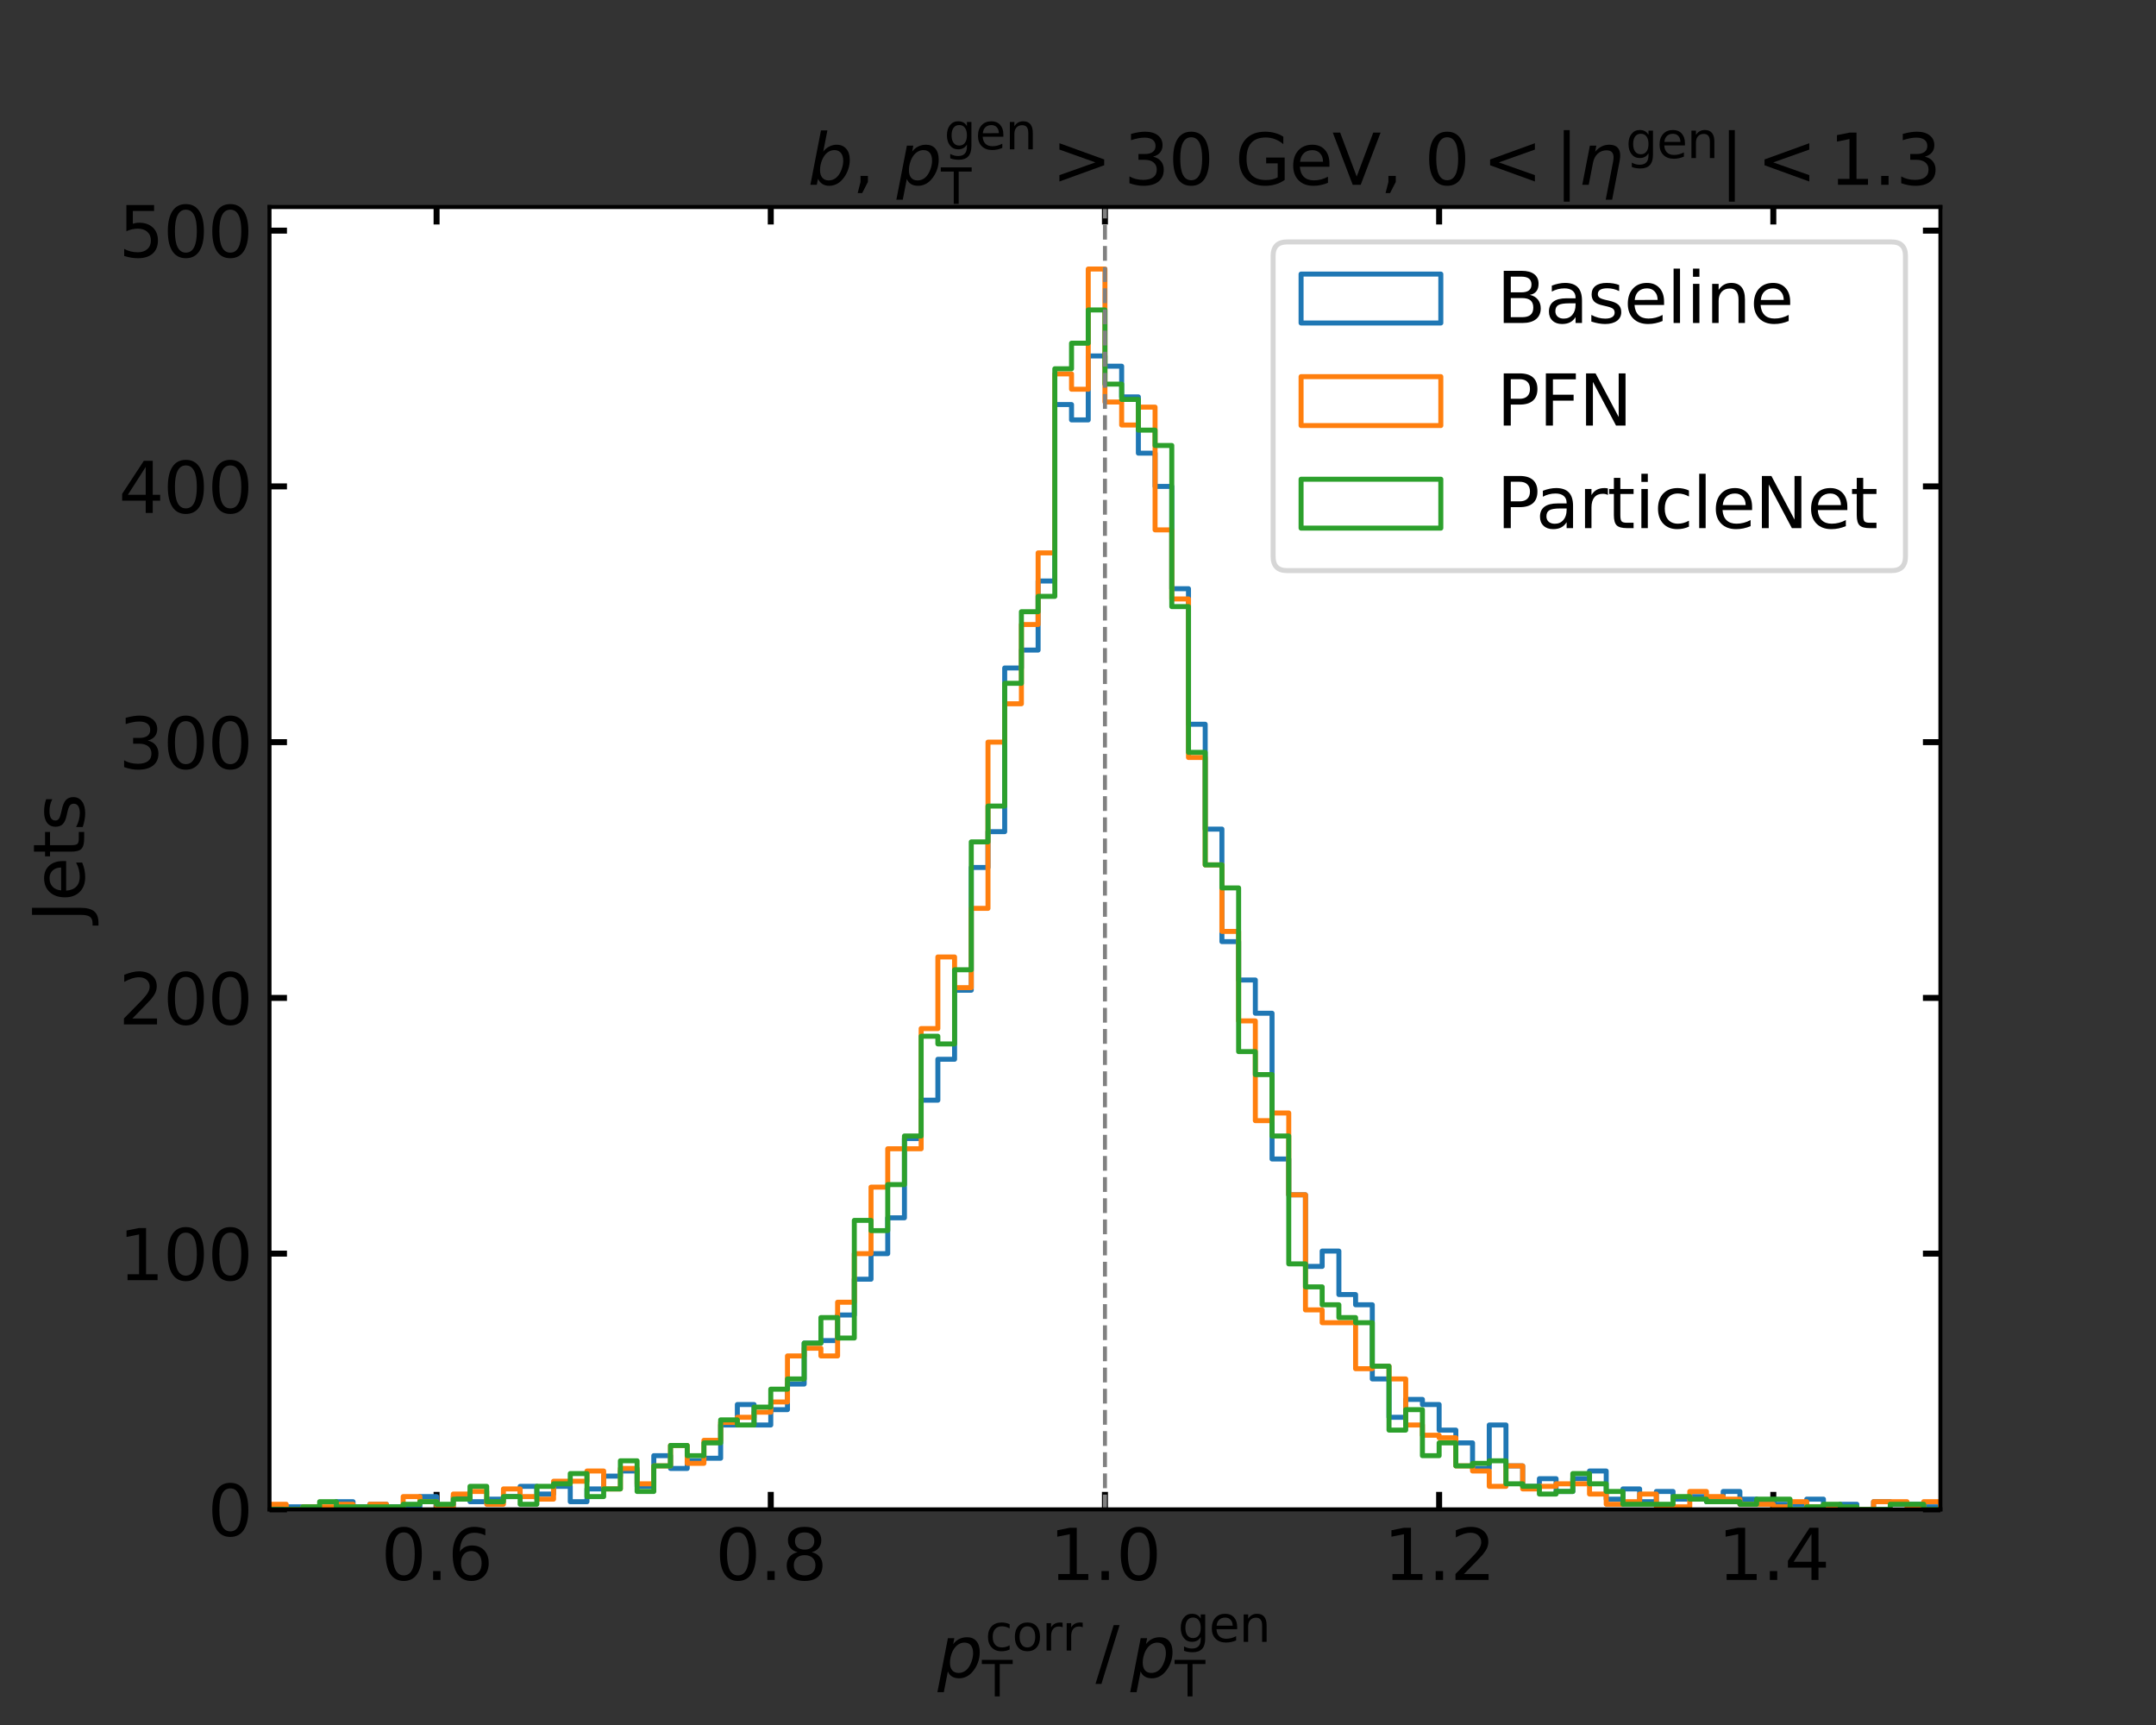 <?xml version="1.0" encoding="utf-8" standalone="no"?>
<!DOCTYPE svg PUBLIC "-//W3C//DTD SVG 1.1//EN"
  "http://www.w3.org/Graphics/SVG/1.1/DTD/svg11.dtd">
<svg xmlns:xlink="http://www.w3.org/1999/xlink" width="432pt" height="345.6pt" viewBox="0 0 432 345.6" xmlns="http://www.w3.org/2000/svg" version="1.1">
 <rect x="0" y="0" width="432" height="345.6" fill="#333333" stroke="none"/>
 <defs>
  <style type="text/css">*{stroke-linejoin: round; stroke-linecap: butt}</style>
 </defs>
 <g id="figure_1">
  <g id="patch_1">
   <path d="M 0 345.6 
L 432 345.6 
L 432 0 
L 0 0 
L 0 345.6 
z
" style="fill: none"/>
  </g>
  <g id="axes_1">
   <g id="patch_2">
    <path d="M 54 302.4 
L 388.8 302.4 
L 388.8 41.472 
L 54 41.472 
z
" style="fill: #ffffff"/>
   </g>
   <g id="matplotlib.axis_1">
    <g id="xtick_1">
     <g id="line2d_1">
      <defs>
       <path id="m01e2458121" d="M 0 0 
L 0 -3.5 
" style="stroke: #000000; stroke-width: 1.2"/>
      </defs>
      <g>
       <use xlink:href="#m01e2458121" x="87.48" y="302.4" style="stroke: #000000; stroke-width: 1.2"/>
      </g>
     </g>
     <g id="line2d_2">
      <defs>
       <path id="mebc32eaedd" d="M 0 0 
L 0 3.5 
" style="stroke: #000000; stroke-width: 1.2"/>
      </defs>
      <g>
       <use xlink:href="#mebc32eaedd" x="87.48" y="41.472" style="stroke: #000000; stroke-width: 1.2"/>
      </g>
     </g>
     <g id="text_1">
      <!-- 0.6 -->
      <g transform="translate(76.348 316.538)scale(0.14 -0.14)">
       <defs>
        <path id="DejaVuSans-30" d="M 2034 4250 
Q 1547 4250 1301 3770 
Q 1056 3291 1056 2328 
Q 1056 1369 1301 889 
Q 1547 409 2034 409 
Q 2525 409 2770 889 
Q 3016 1369 3016 2328 
Q 3016 3291 2770 3770 
Q 2525 4250 2034 4250 
z
M 2034 4750 
Q 2819 4750 3233 4129 
Q 3647 3509 3647 2328 
Q 3647 1150 3233 529 
Q 2819 -91 2034 -91 
Q 1250 -91 836 529 
Q 422 1150 422 2328 
Q 422 3509 836 4129 
Q 1250 4750 2034 4750 
z
" transform="scale(0.016)"/>
        <path id="DejaVuSans-2e" d="M 684 794 
L 1344 794 
L 1344 0 
L 684 0 
L 684 794 
z
" transform="scale(0.016)"/>
        <path id="DejaVuSans-36" d="M 2113 2584 
Q 1688 2584 1439 2293 
Q 1191 2003 1191 1497 
Q 1191 994 1439 701 
Q 1688 409 2113 409 
Q 2538 409 2786 701 
Q 3034 994 3034 1497 
Q 3034 2003 2786 2293 
Q 2538 2584 2113 2584 
z
M 3366 4563 
L 3366 3988 
Q 3128 4100 2886 4159 
Q 2644 4219 2406 4219 
Q 1781 4219 1451 3797 
Q 1122 3375 1075 2522 
Q 1259 2794 1537 2939 
Q 1816 3084 2150 3084 
Q 2853 3084 3261 2657 
Q 3669 2231 3669 1497 
Q 3669 778 3244 343 
Q 2819 -91 2113 -91 
Q 1303 -91 875 529 
Q 447 1150 447 2328 
Q 447 3434 972 4092 
Q 1497 4750 2381 4750 
Q 2619 4750 2861 4703 
Q 3103 4656 3366 4563 
z
" transform="scale(0.016)"/>
       </defs>
       <use xlink:href="#DejaVuSans-30"/>
       <use xlink:href="#DejaVuSans-2e" x="63.623"/>
       <use xlink:href="#DejaVuSans-36" x="95.41"/>
      </g>
     </g>
    </g>
    <g id="xtick_2">
     <g id="line2d_3">
      <g>
       <use xlink:href="#m01e2458121" x="154.44" y="302.4" style="stroke: #000000; stroke-width: 1.2"/>
      </g>
     </g>
     <g id="line2d_4">
      <g>
       <use xlink:href="#mebc32eaedd" x="154.44" y="41.472" style="stroke: #000000; stroke-width: 1.2"/>
      </g>
     </g>
     <g id="text_2">
      <!-- 0.8 -->
      <g transform="translate(143.308 316.538)scale(0.14 -0.14)">
       <defs>
        <path id="DejaVuSans-38" d="M 2034 2216 
Q 1584 2216 1326 1975 
Q 1069 1734 1069 1313 
Q 1069 891 1326 650 
Q 1584 409 2034 409 
Q 2484 409 2743 651 
Q 3003 894 3003 1313 
Q 3003 1734 2745 1975 
Q 2488 2216 2034 2216 
z
M 1403 2484 
Q 997 2584 770 2862 
Q 544 3141 544 3541 
Q 544 4100 942 4425 
Q 1341 4750 2034 4750 
Q 2731 4750 3128 4425 
Q 3525 4100 3525 3541 
Q 3525 3141 3298 2862 
Q 3072 2584 2669 2484 
Q 3125 2378 3379 2068 
Q 3634 1759 3634 1313 
Q 3634 634 3220 271 
Q 2806 -91 2034 -91 
Q 1263 -91 848 271 
Q 434 634 434 1313 
Q 434 1759 690 2068 
Q 947 2378 1403 2484 
z
M 1172 3481 
Q 1172 3119 1398 2916 
Q 1625 2713 2034 2713 
Q 2441 2713 2670 2916 
Q 2900 3119 2900 3481 
Q 2900 3844 2670 4047 
Q 2441 4250 2034 4250 
Q 1625 4250 1398 4047 
Q 1172 3844 1172 3481 
z
" transform="scale(0.016)"/>
       </defs>
       <use xlink:href="#DejaVuSans-30"/>
       <use xlink:href="#DejaVuSans-2e" x="63.623"/>
       <use xlink:href="#DejaVuSans-38" x="95.41"/>
      </g>
     </g>
    </g>
    <g id="xtick_3">
     <g id="line2d_5">
      <g>
       <use xlink:href="#m01e2458121" x="221.4" y="302.4" style="stroke: #000000; stroke-width: 1.2"/>
      </g>
     </g>
     <g id="line2d_6">
      <g>
       <use xlink:href="#mebc32eaedd" x="221.4" y="41.472" style="stroke: #000000; stroke-width: 1.2"/>
      </g>
     </g>
     <g id="text_3">
      <!-- 1.0 -->
      <g transform="translate(210.268 316.538)scale(0.14 -0.14)">
       <defs>
        <path id="DejaVuSans-31" d="M 794 531 
L 1825 531 
L 1825 4091 
L 703 3866 
L 703 4441 
L 1819 4666 
L 2450 4666 
L 2450 531 
L 3481 531 
L 3481 0 
L 794 0 
L 794 531 
z
" transform="scale(0.016)"/>
       </defs>
       <use xlink:href="#DejaVuSans-31"/>
       <use xlink:href="#DejaVuSans-2e" x="63.623"/>
       <use xlink:href="#DejaVuSans-30" x="95.41"/>
      </g>
     </g>
    </g>
    <g id="xtick_4">
     <g id="line2d_7">
      <g>
       <use xlink:href="#m01e2458121" x="288.36" y="302.4" style="stroke: #000000; stroke-width: 1.2"/>
      </g>
     </g>
     <g id="line2d_8">
      <g>
       <use xlink:href="#mebc32eaedd" x="288.36" y="41.472" style="stroke: #000000; stroke-width: 1.2"/>
      </g>
     </g>
     <g id="text_4">
      <!-- 1.2 -->
      <g transform="translate(277.228 316.538)scale(0.14 -0.14)">
       <defs>
        <path id="DejaVuSans-32" d="M 1228 531 
L 3431 531 
L 3431 0 
L 469 0 
L 469 531 
Q 828 903 1448 1529 
Q 2069 2156 2228 2338 
Q 2531 2678 2651 2914 
Q 2772 3150 2772 3378 
Q 2772 3750 2511 3984 
Q 2250 4219 1831 4219 
Q 1534 4219 1204 4116 
Q 875 4013 500 3803 
L 500 4441 
Q 881 4594 1212 4672 
Q 1544 4750 1819 4750 
Q 2544 4750 2975 4387 
Q 3406 4025 3406 3419 
Q 3406 3131 3298 2873 
Q 3191 2616 2906 2266 
Q 2828 2175 2409 1742 
Q 1991 1309 1228 531 
z
" transform="scale(0.016)"/>
       </defs>
       <use xlink:href="#DejaVuSans-31"/>
       <use xlink:href="#DejaVuSans-2e" x="63.623"/>
       <use xlink:href="#DejaVuSans-32" x="95.41"/>
      </g>
     </g>
    </g>
    <g id="xtick_5">
     <g id="line2d_9">
      <g>
       <use xlink:href="#m01e2458121" x="355.32" y="302.4" style="stroke: #000000; stroke-width: 1.2"/>
      </g>
     </g>
     <g id="line2d_10">
      <g>
       <use xlink:href="#mebc32eaedd" x="355.32" y="41.472" style="stroke: #000000; stroke-width: 1.2"/>
      </g>
     </g>
     <g id="text_5">
      <!-- 1.4 -->
      <g transform="translate(344.188 316.538)scale(0.14 -0.14)">
       <defs>
        <path id="DejaVuSans-34" d="M 2419 4116 
L 825 1625 
L 2419 1625 
L 2419 4116 
z
M 2253 4666 
L 3047 4666 
L 3047 1625 
L 3713 1625 
L 3713 1100 
L 3047 1100 
L 3047 0 
L 2419 0 
L 2419 1100 
L 313 1100 
L 313 1709 
L 2253 4666 
z
" transform="scale(0.016)"/>
       </defs>
       <use xlink:href="#DejaVuSans-31"/>
       <use xlink:href="#DejaVuSans-2e" x="63.623"/>
       <use xlink:href="#DejaVuSans-34" x="95.41"/>
      </g>
     </g>
    </g>
    <g id="text_6">
     <!-- $p_\mathrm{T}^\mathrm{corr}\//\/p_\mathrm{T}^\mathrm{gen}$ -->
     <g transform="translate(187.87 336.049)scale(0.14 -0.14)">
      <defs>
       <path id="DejaVuSans-Oblique-70" d="M 3175 2156 
Q 3175 2616 2975 2859 
Q 2775 3103 2400 3103 
Q 2144 3103 1911 2972 
Q 1678 2841 1497 2591 
Q 1319 2344 1212 1994 
Q 1106 1644 1106 1300 
Q 1106 863 1306 627 
Q 1506 391 1875 391 
Q 2147 391 2380 519 
Q 2613 647 2778 891 
Q 2956 1147 3065 1494 
Q 3175 1841 3175 2156 
z
M 1394 2969 
Q 1625 3272 1939 3428 
Q 2253 3584 2638 3584 
Q 3175 3584 3472 3232 
Q 3769 2881 3769 2247 
Q 3769 1728 3584 1258 
Q 3400 788 3053 416 
Q 2822 169 2531 39 
Q 2241 -91 1919 -91 
Q 1547 -91 1294 64 
Q 1041 219 916 525 
L 556 -1331 
L -19 -1331 
L 922 3500 
L 1497 3500 
L 1394 2969 
z
" transform="scale(0.016)"/>
       <path id="DejaVuSans-63" d="M 3122 3366 
L 3122 2828 
Q 2878 2963 2633 3030 
Q 2388 3097 2138 3097 
Q 1578 3097 1268 2742 
Q 959 2388 959 1747 
Q 959 1106 1268 751 
Q 1578 397 2138 397 
Q 2388 397 2633 464 
Q 2878 531 3122 666 
L 3122 134 
Q 2881 22 2623 -34 
Q 2366 -91 2075 -91 
Q 1284 -91 818 406 
Q 353 903 353 1747 
Q 353 2603 823 3093 
Q 1294 3584 2113 3584 
Q 2378 3584 2631 3529 
Q 2884 3475 3122 3366 
z
" transform="scale(0.016)"/>
       <path id="DejaVuSans-6f" d="M 1959 3097 
Q 1497 3097 1228 2736 
Q 959 2375 959 1747 
Q 959 1119 1226 758 
Q 1494 397 1959 397 
Q 2419 397 2687 759 
Q 2956 1122 2956 1747 
Q 2956 2369 2687 2733 
Q 2419 3097 1959 3097 
z
M 1959 3584 
Q 2709 3584 3137 3096 
Q 3566 2609 3566 1747 
Q 3566 888 3137 398 
Q 2709 -91 1959 -91 
Q 1206 -91 779 398 
Q 353 888 353 1747 
Q 353 2609 779 3096 
Q 1206 3584 1959 3584 
z
" transform="scale(0.016)"/>
       <path id="DejaVuSans-72" d="M 2631 2963 
Q 2534 3019 2420 3045 
Q 2306 3072 2169 3072 
Q 1681 3072 1420 2755 
Q 1159 2438 1159 1844 
L 1159 0 
L 581 0 
L 581 3500 
L 1159 3500 
L 1159 2956 
Q 1341 3275 1631 3429 
Q 1922 3584 2338 3584 
Q 2397 3584 2469 3576 
Q 2541 3569 2628 3553 
L 2631 2963 
z
" transform="scale(0.016)"/>
       <path id="DejaVuSans-54" d="M -19 4666 
L 3928 4666 
L 3928 4134 
L 2272 4134 
L 2272 0 
L 1638 0 
L 1638 4134 
L -19 4134 
L -19 4666 
z
" transform="scale(0.016)"/>
       <path id="DejaVuSans-2f" d="M 1625 4666 
L 2156 4666 
L 531 -594 
L 0 -594 
L 1625 4666 
z
" transform="scale(0.016)"/>
       <path id="DejaVuSans-67" d="M 2906 1791 
Q 2906 2416 2648 2759 
Q 2391 3103 1925 3103 
Q 1463 3103 1205 2759 
Q 947 2416 947 1791 
Q 947 1169 1205 825 
Q 1463 481 1925 481 
Q 2391 481 2648 825 
Q 2906 1169 2906 1791 
z
M 3481 434 
Q 3481 -459 3084 -895 
Q 2688 -1331 1869 -1331 
Q 1566 -1331 1297 -1286 
Q 1028 -1241 775 -1147 
L 775 -588 
Q 1028 -725 1275 -790 
Q 1522 -856 1778 -856 
Q 2344 -856 2625 -561 
Q 2906 -266 2906 331 
L 2906 616 
Q 2728 306 2450 153 
Q 2172 0 1784 0 
Q 1141 0 747 490 
Q 353 981 353 1791 
Q 353 2603 747 3093 
Q 1141 3584 1784 3584 
Q 2172 3584 2450 3431 
Q 2728 3278 2906 2969 
L 2906 3500 
L 3481 3500 
L 3481 434 
z
" transform="scale(0.016)"/>
       <path id="DejaVuSans-65" d="M 3597 1894 
L 3597 1613 
L 953 1613 
Q 991 1019 1311 708 
Q 1631 397 2203 397 
Q 2534 397 2845 478 
Q 3156 559 3463 722 
L 3463 178 
Q 3153 47 2828 -22 
Q 2503 -91 2169 -91 
Q 1331 -91 842 396 
Q 353 884 353 1716 
Q 353 2575 817 3079 
Q 1281 3584 2069 3584 
Q 2775 3584 3186 3129 
Q 3597 2675 3597 1894 
z
M 3022 2063 
Q 3016 2534 2758 2815 
Q 2500 3097 2075 3097 
Q 1594 3097 1305 2825 
Q 1016 2553 972 2059 
L 3022 2063 
z
" transform="scale(0.016)"/>
       <path id="DejaVuSans-6e" d="M 3513 2113 
L 3513 0 
L 2938 0 
L 2938 2094 
Q 2938 2591 2744 2837 
Q 2550 3084 2163 3084 
Q 1697 3084 1428 2787 
Q 1159 2491 1159 1978 
L 1159 0 
L 581 0 
L 581 3500 
L 1159 3500 
L 1159 2956 
Q 1366 3272 1645 3428 
Q 1925 3584 2291 3584 
Q 2894 3584 3203 3211 
Q 3513 2838 3513 2113 
z
" transform="scale(0.016)"/>
      </defs>
      <use xlink:href="#DejaVuSans-Oblique-70" transform="translate(0 0.052)"/>
      <use xlink:href="#DejaVuSans-63" transform="translate(68.126 38.333)scale(0.7)"/>
      <use xlink:href="#DejaVuSans-6f" transform="translate(106.613 38.333)scale(0.7)"/>
      <use xlink:href="#DejaVuSans-72" transform="translate(149.44 38.333)scale(0.7)"/>
      <use xlink:href="#DejaVuSans-72" transform="translate(178.219 38.333)scale(0.7)"/>
      <use xlink:href="#DejaVuSans-54" transform="translate(63.477 -27.292)scale(0.7)"/>
      <use xlink:href="#DejaVuSans-2f" transform="translate(225.969 0.052)"/>
      <use xlink:href="#DejaVuSans-Oblique-70" transform="translate(275.896 0.052)"/>
      <use xlink:href="#DejaVuSans-67" transform="translate(344.022 50.8)scale(0.7)"/>
      <use xlink:href="#DejaVuSans-65" transform="translate(388.456 50.8)scale(0.7)"/>
      <use xlink:href="#DejaVuSans-6e" transform="translate(431.522 50.8)scale(0.7)"/>
      <use xlink:href="#DejaVuSans-54" transform="translate(339.372 -27.292)scale(0.7)"/>
     </g>
    </g>
   </g>
   <g id="matplotlib.axis_2">
    <g id="ytick_1">
     <g id="line2d_11">
      <defs>
       <path id="m110aa03436" d="M 0 0 
L 3.5 0 
" style="stroke: #000000; stroke-width: 1.2"/>
      </defs>
      <g>
       <use xlink:href="#m110aa03436" x="54" y="302.4" style="stroke: #000000; stroke-width: 1.2"/>
      </g>
     </g>
     <g id="line2d_12">
      <defs>
       <path id="mb5ebcf974c" d="M 0 0 
L -3.5 0 
" style="stroke: #000000; stroke-width: 1.2"/>
      </defs>
      <g>
       <use xlink:href="#mb5ebcf974c" x="388.8" y="302.4" style="stroke: #000000; stroke-width: 1.2"/>
      </g>
     </g>
     <g id="text_7">
      <!-- 0 -->
      <g transform="translate(41.593 307.719)scale(0.14 -0.14)">
       <use xlink:href="#DejaVuSans-30"/>
      </g>
     </g>
    </g>
    <g id="ytick_2">
     <g id="line2d_13">
      <g>
       <use xlink:href="#m110aa03436" x="54" y="251.162" style="stroke: #000000; stroke-width: 1.2"/>
      </g>
     </g>
     <g id="line2d_14">
      <g>
       <use xlink:href="#mb5ebcf974c" x="388.8" y="251.162" style="stroke: #000000; stroke-width: 1.2"/>
      </g>
     </g>
     <g id="text_8">
      <!-- 100 -->
      <g transform="translate(23.777 256.481)scale(0.14 -0.14)">
       <use xlink:href="#DejaVuSans-31"/>
       <use xlink:href="#DejaVuSans-30" x="63.623"/>
       <use xlink:href="#DejaVuSans-30" x="127.246"/>
      </g>
     </g>
    </g>
    <g id="ytick_3">
     <g id="line2d_15">
      <g>
       <use xlink:href="#m110aa03436" x="54" y="199.925" style="stroke: #000000; stroke-width: 1.2"/>
      </g>
     </g>
     <g id="line2d_16">
      <g>
       <use xlink:href="#mb5ebcf974c" x="388.8" y="199.925" style="stroke: #000000; stroke-width: 1.2"/>
      </g>
     </g>
     <g id="text_9">
      <!-- 200 -->
      <g transform="translate(23.777 205.244)scale(0.14 -0.14)">
       <use xlink:href="#DejaVuSans-32"/>
       <use xlink:href="#DejaVuSans-30" x="63.623"/>
       <use xlink:href="#DejaVuSans-30" x="127.246"/>
      </g>
     </g>
    </g>
    <g id="ytick_4">
     <g id="line2d_17">
      <g>
       <use xlink:href="#m110aa03436" x="54" y="148.687" style="stroke: #000000; stroke-width: 1.2"/>
      </g>
     </g>
     <g id="line2d_18">
      <g>
       <use xlink:href="#mb5ebcf974c" x="388.8" y="148.687" style="stroke: #000000; stroke-width: 1.2"/>
      </g>
     </g>
     <g id="text_10">
      <!-- 300 -->
      <g transform="translate(23.777 154.006)scale(0.14 -0.14)">
       <defs>
        <path id="DejaVuSans-33" d="M 2597 2516 
Q 3050 2419 3304 2112 
Q 3559 1806 3559 1356 
Q 3559 666 3084 287 
Q 2609 -91 1734 -91 
Q 1441 -91 1130 -33 
Q 819 25 488 141 
L 488 750 
Q 750 597 1062 519 
Q 1375 441 1716 441 
Q 2309 441 2620 675 
Q 2931 909 2931 1356 
Q 2931 1769 2642 2001 
Q 2353 2234 1838 2234 
L 1294 2234 
L 1294 2753 
L 1863 2753 
Q 2328 2753 2575 2939 
Q 2822 3125 2822 3475 
Q 2822 3834 2567 4026 
Q 2313 4219 1838 4219 
Q 1578 4219 1281 4162 
Q 984 4106 628 3988 
L 628 4550 
Q 988 4650 1302 4700 
Q 1616 4750 1894 4750 
Q 2613 4750 3031 4423 
Q 3450 4097 3450 3541 
Q 3450 3153 3228 2886 
Q 3006 2619 2597 2516 
z
" transform="scale(0.016)"/>
       </defs>
       <use xlink:href="#DejaVuSans-33"/>
       <use xlink:href="#DejaVuSans-30" x="63.623"/>
       <use xlink:href="#DejaVuSans-30" x="127.246"/>
      </g>
     </g>
    </g>
    <g id="ytick_5">
     <g id="line2d_19">
      <g>
       <use xlink:href="#m110aa03436" x="54" y="97.449" style="stroke: #000000; stroke-width: 1.2"/>
      </g>
     </g>
     <g id="line2d_20">
      <g>
       <use xlink:href="#mb5ebcf974c" x="388.8" y="97.449" style="stroke: #000000; stroke-width: 1.2"/>
      </g>
     </g>
     <g id="text_11">
      <!-- 400 -->
      <g transform="translate(23.777 102.768)scale(0.14 -0.14)">
       <use xlink:href="#DejaVuSans-34"/>
       <use xlink:href="#DejaVuSans-30" x="63.623"/>
       <use xlink:href="#DejaVuSans-30" x="127.246"/>
      </g>
     </g>
    </g>
    <g id="ytick_6">
     <g id="line2d_21">
      <g>
       <use xlink:href="#m110aa03436" x="54" y="46.211" style="stroke: #000000; stroke-width: 1.2"/>
      </g>
     </g>
     <g id="line2d_22">
      <g>
       <use xlink:href="#mb5ebcf974c" x="388.8" y="46.211" style="stroke: #000000; stroke-width: 1.2"/>
      </g>
     </g>
     <g id="text_12">
      <!-- 500 -->
      <g transform="translate(23.777 51.53)scale(0.14 -0.14)">
       <defs>
        <path id="DejaVuSans-35" d="M 691 4666 
L 3169 4666 
L 3169 4134 
L 1269 4134 
L 1269 2991 
Q 1406 3038 1543 3061 
Q 1681 3084 1819 3084 
Q 2600 3084 3056 2656 
Q 3513 2228 3513 1497 
Q 3513 744 3044 326 
Q 2575 -91 1722 -91 
Q 1428 -91 1123 -41 
Q 819 9 494 109 
L 494 744 
Q 775 591 1075 516 
Q 1375 441 1709 441 
Q 2250 441 2565 725 
Q 2881 1009 2881 1497 
Q 2881 1984 2565 2268 
Q 2250 2553 1709 2553 
Q 1456 2553 1204 2497 
Q 953 2441 691 2322 
L 691 4666 
z
" transform="scale(0.016)"/>
       </defs>
       <use xlink:href="#DejaVuSans-35"/>
       <use xlink:href="#DejaVuSans-30" x="63.623"/>
       <use xlink:href="#DejaVuSans-30" x="127.246"/>
      </g>
     </g>
    </g>
    <g id="text_13">
     <!-- Jets -->
     <g transform="translate(16.866 184.699)rotate(-90)scale(0.14 -0.14)">
      <defs>
       <path id="DejaVuSans-4a" d="M 628 4666 
L 1259 4666 
L 1259 325 
Q 1259 -519 939 -900 
Q 619 -1281 -91 -1281 
L -331 -1281 
L -331 -750 
L -134 -750 
Q 284 -750 456 -515 
Q 628 -281 628 325 
L 628 4666 
z
" transform="scale(0.016)"/>
       <path id="DejaVuSans-74" d="M 1172 4494 
L 1172 3500 
L 2356 3500 
L 2356 3053 
L 1172 3053 
L 1172 1153 
Q 1172 725 1289 603 
Q 1406 481 1766 481 
L 2356 481 
L 2356 0 
L 1766 0 
Q 1100 0 847 248 
Q 594 497 594 1153 
L 594 3053 
L 172 3053 
L 172 3500 
L 594 3500 
L 594 4494 
L 1172 4494 
z
" transform="scale(0.016)"/>
       <path id="DejaVuSans-73" d="M 2834 3397 
L 2834 2853 
Q 2591 2978 2328 3040 
Q 2066 3103 1784 3103 
Q 1356 3103 1142 2972 
Q 928 2841 928 2578 
Q 928 2378 1081 2264 
Q 1234 2150 1697 2047 
L 1894 2003 
Q 2506 1872 2764 1633 
Q 3022 1394 3022 966 
Q 3022 478 2636 193 
Q 2250 -91 1575 -91 
Q 1294 -91 989 -36 
Q 684 19 347 128 
L 347 722 
Q 666 556 975 473 
Q 1284 391 1588 391 
Q 1994 391 2212 530 
Q 2431 669 2431 922 
Q 2431 1156 2273 1281 
Q 2116 1406 1581 1522 
L 1381 1569 
Q 847 1681 609 1914 
Q 372 2147 372 2553 
Q 372 3047 722 3315 
Q 1072 3584 1716 3584 
Q 2034 3584 2315 3537 
Q 2597 3491 2834 3397 
z
" transform="scale(0.016)"/>
      </defs>
      <use xlink:href="#DejaVuSans-4a"/>
      <use xlink:href="#DejaVuSans-65" x="29.492"/>
      <use xlink:href="#DejaVuSans-74" x="91.016"/>
      <use xlink:href="#DejaVuSans-73" x="130.225"/>
     </g>
    </g>
   </g>
   <g id="patch_3">
    <path d="M 54 302.4 
L 54 301.888 
L 64.044 301.888 
L 64.044 302.4 
L 67.392 302.4 
L 67.392 300.863 
L 70.74 300.863 
L 70.74 301.888 
L 74.088 301.888 
L 74.088 301.375 
L 77.436 301.375 
L 77.436 301.888 
L 84.132 301.888 
L 84.132 299.838 
L 87.48 299.838 
L 87.48 301.888 
L 90.828 301.888 
L 90.828 299.838 
L 94.176 299.838 
L 94.176 300.863 
L 97.524 300.863 
L 97.524 300.35 
L 100.872 300.35 
L 100.872 299.838 
L 104.22 299.838 
L 104.22 297.789 
L 107.568 297.789 
L 107.568 299.326 
L 110.916 299.326 
L 110.916 297.789 
L 114.264 297.789 
L 114.264 300.863 
L 117.612 300.863 
L 117.612 298.301 
L 120.96 298.301 
L 120.96 295.739 
L 124.308 295.739 
L 124.308 294.714 
L 127.656 294.714 
L 127.656 297.789 
L 131.004 297.789 
L 131.004 291.64 
L 134.352 291.64 
L 134.352 294.202 
L 137.7 294.202 
L 137.7 292.665 
L 141.048 292.665 
L 141.048 292.152 
L 144.396 292.152 
L 144.396 285.492 
L 147.744 285.492 
L 147.744 281.393 
L 151.092 281.393 
L 151.092 285.492 
L 154.44 285.492 
L 154.44 282.417 
L 157.788 282.417 
L 157.788 277.294 
L 161.136 277.294 
L 161.136 269.095 
L 164.484 269.095 
L 164.484 268.583 
L 167.832 268.583 
L 167.832 263.459 
L 171.18 263.459 
L 171.18 256.286 
L 174.528 256.286 
L 174.528 251.162 
L 177.876 251.162 
L 177.876 243.989 
L 181.224 243.989 
L 181.224 228.105 
L 184.572 228.105 
L 184.572 220.42 
L 187.92 220.42 
L 187.92 212.222 
L 191.268 212.222 
L 191.268 198.387 
L 194.616 198.387 
L 194.616 173.793 
L 197.964 173.793 
L 197.964 166.62 
L 201.312 166.62 
L 201.312 133.828 
L 204.66 133.828 
L 204.66 130.241 
L 208.008 130.241 
L 208.008 116.407 
L 211.356 116.407 
L 211.356 81.053 
L 214.704 81.053 
L 214.704 84.127 
L 218.052 84.127 
L 218.052 71.318 
L 221.4 71.318 
L 221.4 73.367 
L 224.748 73.367 
L 224.748 79.516 
L 228.096 79.516 
L 228.096 90.788 
L 231.444 90.788 
L 231.444 97.449 
L 234.792 97.449 
L 234.792 117.944 
L 238.14 117.944 
L 238.14 145.1 
L 241.488 145.1 
L 241.488 166.108 
L 244.836 166.108 
L 244.836 188.652 
L 248.184 188.652 
L 248.184 196.338 
L 251.532 196.338 
L 251.532 202.999 
L 254.88 202.999 
L 254.88 232.204 
L 258.228 232.204 
L 258.228 239.378 
L 261.576 239.378 
L 261.576 253.724 
L 264.924 253.724 
L 264.924 250.65 
L 268.272 250.65 
L 268.272 259.36 
L 271.62 259.36 
L 271.62 261.41 
L 274.968 261.41 
L 274.968 276.269 
L 278.316 276.269 
L 278.316 283.954 
L 281.664 283.954 
L 281.664 280.368 
L 285.012 280.368 
L 285.012 281.393 
L 288.36 281.393 
L 288.36 286.516 
L 291.708 286.516 
L 291.708 289.078 
L 295.056 289.078 
L 295.056 294.202 
L 298.404 294.202 
L 298.404 285.492 
L 301.752 285.492 
L 301.752 293.69 
L 305.1 293.69 
L 305.1 297.789 
L 308.448 297.789 
L 308.448 296.251 
L 311.796 296.251 
L 311.796 298.813 
L 315.144 298.813 
L 315.144 296.251 
L 318.492 296.251 
L 318.492 294.714 
L 321.84 294.714 
L 321.84 300.35 
L 325.188 300.35 
L 325.188 298.301 
L 328.536 298.301 
L 328.536 300.863 
L 331.884 300.863 
L 331.884 298.813 
L 335.232 298.813 
L 335.232 300.35 
L 338.58 300.35 
L 338.58 299.838 
L 341.928 299.838 
L 341.928 300.863 
L 345.276 300.863 
L 345.276 298.813 
L 348.624 298.813 
L 348.624 300.35 
L 351.972 300.35 
L 351.972 300.863 
L 355.32 300.863 
L 355.32 301.375 
L 362.016 301.375 
L 362.016 300.35 
L 365.364 300.35 
L 365.364 301.888 
L 368.712 301.888 
L 368.712 301.375 
L 372.06 301.375 
L 372.06 302.4 
L 375.408 302.4 
L 375.408 300.863 
L 378.756 300.863 
L 378.756 301.375 
L 385.452 301.375 
L 385.452 301.888 
L 388.8 301.888 
L 388.8 302.4 
L 388.8 302.4 
" clip-path="url(#p7158f196d2)" style="fill: none; stroke: #1f77b4; stroke-linejoin: miter"/>
   </g>
   <g id="patch_4">
    <path d="M 54 302.4 
L 54 301.375 
L 57.348 301.375 
L 57.348 302.4 
L 60.696 302.4 
L 60.696 301.888 
L 67.392 301.888 
L 67.392 301.375 
L 70.74 301.375 
L 70.74 302.4 
L 74.088 302.4 
L 74.088 301.375 
L 77.436 301.375 
L 77.436 302.4 
L 80.784 302.4 
L 80.784 299.838 
L 84.132 299.838 
L 84.132 300.863 
L 87.48 300.863 
L 87.48 301.888 
L 90.828 301.888 
L 90.828 299.326 
L 94.176 299.326 
L 94.176 298.813 
L 97.524 298.813 
L 97.524 301.375 
L 100.872 301.375 
L 100.872 298.301 
L 104.22 298.301 
L 104.22 299.838 
L 107.568 299.838 
L 107.568 300.35 
L 110.916 300.35 
L 110.916 296.764 
L 117.612 296.764 
L 117.612 294.714 
L 120.96 294.714 
L 120.96 298.301 
L 124.308 298.301 
L 124.308 294.202 
L 127.656 294.202 
L 127.656 297.276 
L 131.004 297.276 
L 131.004 293.69 
L 134.352 293.69 
L 134.352 289.591 
L 137.7 289.591 
L 137.7 293.177 
L 141.048 293.177 
L 141.048 288.566 
L 144.396 288.566 
L 144.396 284.979 
L 147.744 284.979 
L 147.744 283.954 
L 151.092 283.954 
L 151.092 282.93 
L 154.44 282.93 
L 154.44 280.88 
L 157.788 280.88 
L 157.788 271.657 
L 161.136 271.657 
L 161.136 270.12 
L 164.484 270.12 
L 164.484 271.657 
L 167.832 271.657 
L 167.832 260.897 
L 171.18 260.897 
L 171.18 251.162 
L 174.528 251.162 
L 174.528 237.84 
L 177.876 237.84 
L 177.876 230.155 
L 184.572 230.155 
L 184.572 206.073 
L 187.92 206.073 
L 187.92 191.727 
L 191.268 191.727 
L 191.268 197.875 
L 194.616 197.875 
L 194.616 181.991 
L 197.964 181.991 
L 197.964 148.687 
L 201.312 148.687 
L 201.312 141.001 
L 204.66 141.001 
L 204.66 125.118 
L 208.008 125.118 
L 208.008 110.771 
L 211.356 110.771 
L 211.356 74.905 
L 214.704 74.905 
L 214.704 77.979 
L 218.052 77.979 
L 218.052 53.897 
L 221.4 53.897 
L 221.4 80.541 
L 224.748 80.541 
L 224.748 85.152 
L 228.096 85.152 
L 228.096 81.566 
L 231.444 81.566 
L 231.444 106.16 
L 234.792 106.16 
L 234.792 119.994 
L 238.14 119.994 
L 238.14 151.761 
L 241.488 151.761 
L 241.488 173.281 
L 244.836 173.281 
L 244.836 186.603 
L 248.184 186.603 
L 248.184 204.536 
L 251.532 204.536 
L 251.532 224.519 
L 254.88 224.519 
L 254.88 222.982 
L 258.228 222.982 
L 258.228 239.378 
L 261.576 239.378 
L 261.576 262.435 
L 264.924 262.435 
L 264.924 264.996 
L 271.62 264.996 
L 271.62 274.219 
L 274.968 274.219 
L 274.968 273.707 
L 278.316 273.707 
L 278.316 276.269 
L 281.664 276.269 
L 281.664 285.492 
L 285.012 285.492 
L 285.012 287.541 
L 288.36 287.541 
L 288.36 288.053 
L 291.708 288.053 
L 291.708 293.69 
L 295.056 293.69 
L 295.056 294.714 
L 298.404 294.714 
L 298.404 297.789 
L 301.752 297.789 
L 301.752 293.69 
L 305.1 293.69 
L 305.1 298.301 
L 308.448 298.301 
L 308.448 297.789 
L 311.796 297.789 
L 311.796 297.276 
L 318.492 297.276 
L 318.492 299.326 
L 321.84 299.326 
L 321.84 301.375 
L 325.188 301.375 
L 325.188 300.863 
L 328.536 300.863 
L 328.536 299.326 
L 331.884 299.326 
L 331.884 301.888 
L 338.58 301.888 
L 338.58 298.813 
L 341.928 298.813 
L 341.928 299.838 
L 345.276 299.838 
L 345.276 300.35 
L 348.624 300.35 
L 348.624 301.375 
L 355.32 301.375 
L 355.32 301.888 
L 358.668 301.888 
L 358.668 300.863 
L 362.016 300.863 
L 362.016 301.888 
L 368.712 301.888 
L 368.712 302.4 
L 375.408 302.4 
L 375.408 300.863 
L 382.104 300.863 
L 382.104 301.888 
L 385.452 301.888 
L 385.452 300.863 
L 388.8 300.863 
L 388.8 302.4 
L 388.8 302.4 
" clip-path="url(#p7158f196d2)" style="fill: none; stroke: #ff7f0e; stroke-linejoin: miter"/>
   </g>
   <g id="patch_5">
    <path d="M 54 302.4 
L 60.696 302.4 
L 60.696 301.888 
L 64.044 301.888 
L 64.044 300.863 
L 67.392 300.863 
L 67.392 301.888 
L 80.784 301.888 
L 80.784 301.375 
L 84.132 301.375 
L 84.132 300.863 
L 87.48 300.863 
L 87.48 301.375 
L 90.828 301.375 
L 90.828 300.35 
L 94.176 300.35 
L 94.176 297.789 
L 97.524 297.789 
L 97.524 300.863 
L 100.872 300.863 
L 100.872 299.838 
L 104.22 299.838 
L 104.22 301.375 
L 107.568 301.375 
L 107.568 297.789 
L 110.916 297.789 
L 110.916 297.276 
L 114.264 297.276 
L 114.264 295.227 
L 117.612 295.227 
L 117.612 299.838 
L 120.96 299.838 
L 120.96 298.301 
L 124.308 298.301 
L 124.308 292.665 
L 127.656 292.665 
L 127.656 298.813 
L 131.004 298.813 
L 131.004 293.69 
L 134.352 293.69 
L 134.352 289.591 
L 137.7 289.591 
L 137.7 291.64 
L 141.048 291.64 
L 141.048 289.078 
L 144.396 289.078 
L 144.396 284.467 
L 147.744 284.467 
L 147.744 285.492 
L 151.092 285.492 
L 151.092 281.905 
L 154.44 281.905 
L 154.44 278.318 
L 157.788 278.318 
L 157.788 276.269 
L 161.136 276.269 
L 161.136 269.095 
L 164.484 269.095 
L 164.484 263.972 
L 167.832 263.972 
L 167.832 268.071 
L 171.18 268.071 
L 171.18 244.501 
L 174.528 244.501 
L 174.528 246.551 
L 177.876 246.551 
L 177.876 237.328 
L 181.224 237.328 
L 181.224 227.593 
L 184.572 227.593 
L 184.572 207.61 
L 187.92 207.61 
L 187.92 209.147 
L 191.268 209.147 
L 191.268 194.288 
L 194.616 194.288 
L 194.616 168.67 
L 197.964 168.67 
L 197.964 161.496 
L 201.312 161.496 
L 201.312 136.902 
L 204.66 136.902 
L 204.66 122.556 
L 208.008 122.556 
L 208.008 119.481 
L 211.356 119.481 
L 211.356 73.88 
L 214.704 73.88 
L 214.704 68.756 
L 218.052 68.756 
L 218.052 62.095 
L 221.4 62.095 
L 221.4 76.954 
L 224.748 76.954 
L 224.748 80.028 
L 228.096 80.028 
L 228.096 86.177 
L 231.444 86.177 
L 231.444 89.251 
L 234.792 89.251 
L 234.792 121.531 
L 238.14 121.531 
L 238.14 150.736 
L 241.488 150.736 
L 241.488 173.281 
L 244.836 173.281 
L 244.836 177.892 
L 248.184 177.892 
L 248.184 210.685 
L 251.532 210.685 
L 251.532 215.296 
L 254.88 215.296 
L 254.88 227.593 
L 258.228 227.593 
L 258.228 253.212 
L 261.576 253.212 
L 261.576 257.823 
L 264.924 257.823 
L 264.924 261.41 
L 268.272 261.41 
L 268.272 263.972 
L 271.62 263.972 
L 271.62 264.996 
L 274.968 264.996 
L 274.968 273.707 
L 278.316 273.707 
L 278.316 286.516 
L 281.664 286.516 
L 281.664 282.417 
L 285.012 282.417 
L 285.012 291.64 
L 288.36 291.64 
L 288.36 289.078 
L 291.708 289.078 
L 291.708 293.69 
L 295.056 293.69 
L 295.056 293.177 
L 298.404 293.177 
L 298.404 292.665 
L 301.752 292.665 
L 301.752 297.276 
L 305.1 297.276 
L 305.1 297.789 
L 308.448 297.789 
L 308.448 299.326 
L 311.796 299.326 
L 311.796 298.813 
L 315.144 298.813 
L 315.144 295.227 
L 318.492 295.227 
L 318.492 297.276 
L 321.84 297.276 
L 321.84 298.813 
L 325.188 298.813 
L 325.188 301.375 
L 335.232 301.375 
L 335.232 299.838 
L 338.58 299.838 
L 338.58 300.35 
L 341.928 300.35 
L 341.928 300.863 
L 348.624 300.863 
L 348.624 301.375 
L 351.972 301.375 
L 351.972 300.35 
L 358.668 300.35 
L 358.668 302.4 
L 362.016 302.4 
L 362.016 301.888 
L 365.364 301.888 
L 365.364 301.375 
L 368.712 301.375 
L 368.712 301.888 
L 372.06 301.888 
L 372.06 302.4 
L 378.756 302.4 
L 378.756 301.375 
L 385.452 301.375 
L 385.452 302.4 
L 388.8 302.4 
L 388.8 302.4 
" clip-path="url(#p7158f196d2)" style="fill: none; stroke: #2ca02c; stroke-linejoin: miter"/>
   </g>
   <g id="line2d_23">
    <path d="M 221.4 302.4 
L 221.4 41.472 
" clip-path="url(#p7158f196d2)" style="fill: none; stroke-dasharray: 2.96,1.28; stroke-dashoffset: 0; stroke: #808080; stroke-width: 0.8"/>
   </g>
   <g id="patch_6">
    <path d="M 54 302.4 
L 54 41.472 
" style="fill: none; stroke: #000000; stroke-width: 0.8; stroke-linejoin: miter; stroke-linecap: square"/>
   </g>
   <g id="patch_7">
    <path d="M 388.8 302.4 
L 388.8 41.472 
" style="fill: none; stroke: #000000; stroke-width: 0.8; stroke-linejoin: miter; stroke-linecap: square"/>
   </g>
   <g id="patch_8">
    <path d="M 54 302.4 
L 388.8 302.4 
" style="fill: none; stroke: #000000; stroke-width: 0.8; stroke-linejoin: miter; stroke-linecap: square"/>
   </g>
   <g id="patch_9">
    <path d="M 54 41.472 
L 388.8 41.472 
" style="fill: none; stroke: #000000; stroke-width: 0.8; stroke-linejoin: miter; stroke-linecap: square"/>
   </g>
   <g id="text_14">
    <!-- $b$, $p_\mathrm{T}^\mathrm{gen} &gt; 30$ GeV, $0 &lt; |\eta^\mathrm{gen}| &lt; 1.3$ -->
    <g transform="translate(161.86 37.03)scale(0.14 -0.14)">
     <defs>
      <path id="DejaVuSans-Oblique-62" d="M 3169 2138 
Q 3169 2591 2961 2847 
Q 2753 3103 2388 3103 
Q 2122 3103 1889 2973 
Q 1656 2844 1484 2597 
Q 1303 2338 1198 1995 
Q 1094 1653 1094 1313 
Q 1094 881 1298 636 
Q 1503 391 1863 391 
Q 2134 391 2365 517 
Q 2597 644 2772 891 
Q 2950 1147 3059 1487 
Q 3169 1828 3169 2138 
z
M 1381 2969 
Q 1594 3256 1914 3420 
Q 2234 3584 2584 3584 
Q 3122 3584 3439 3221 
Q 3756 2859 3756 2241 
Q 3756 1734 3570 1259 
Q 3384 784 3041 416 
Q 2816 172 2522 40 
Q 2228 -91 1906 -91 
Q 1566 -91 1316 65 
Q 1066 222 909 531 
L 806 0 
L 231 0 
L 1178 4863 
L 1753 4863 
L 1381 2969 
z
" transform="scale(0.016)"/>
      <path id="DejaVuSans-2c" d="M 750 794 
L 1409 794 
L 1409 256 
L 897 -744 
L 494 -744 
L 750 256 
L 750 794 
z
" transform="scale(0.016)"/>
      <path id="DejaVuSans-20" transform="scale(0.016)"/>
      <path id="DejaVuSans-3e" d="M 678 3150 
L 678 3719 
L 4684 2266 
L 4684 1747 
L 678 294 
L 678 863 
L 3897 2003 
L 678 3150 
z
" transform="scale(0.016)"/>
      <path id="DejaVuSans-47" d="M 3809 666 
L 3809 1919 
L 2778 1919 
L 2778 2438 
L 4434 2438 
L 4434 434 
Q 4069 175 3628 42 
Q 3188 -91 2688 -91 
Q 1594 -91 976 548 
Q 359 1188 359 2328 
Q 359 3472 976 4111 
Q 1594 4750 2688 4750 
Q 3144 4750 3555 4637 
Q 3966 4525 4313 4306 
L 4313 3634 
Q 3963 3931 3569 4081 
Q 3175 4231 2741 4231 
Q 1884 4231 1454 3753 
Q 1025 3275 1025 2328 
Q 1025 1384 1454 906 
Q 1884 428 2741 428 
Q 3075 428 3337 486 
Q 3600 544 3809 666 
z
" transform="scale(0.016)"/>
      <path id="DejaVuSans-56" d="M 1831 0 
L 50 4666 
L 709 4666 
L 2188 738 
L 3669 4666 
L 4325 4666 
L 2547 0 
L 1831 0 
z
" transform="scale(0.016)"/>
      <path id="DejaVuSans-3c" d="M 4684 3150 
L 1459 2003 
L 4684 863 
L 4684 294 
L 678 1747 
L 678 2266 
L 4684 3719 
L 4684 3150 
z
" transform="scale(0.016)"/>
      <path id="DejaVuSans-7c" d="M 1344 4891 
L 1344 -1509 
L 813 -1509 
L 813 4891 
L 1344 4891 
z
" transform="scale(0.016)"/>
      <path id="DejaVuSans-Oblique-3b7" d="M 3703 2113 
L 3034 -1331 
L 2459 -1331 
L 3125 2094 
Q 3222 2591 3075 2838 
Q 2931 3084 2544 3084 
Q 2078 3084 1750 2788 
Q 1425 2491 1325 1978 
L 941 0 
L 363 0 
L 1044 3500 
L 1622 3500 
L 1516 2956 
Q 1781 3272 2094 3428 
Q 2403 3584 2769 3584 
Q 3372 3584 3609 3213 
Q 3844 2838 3703 2113 
z
" transform="scale(0.016)"/>
     </defs>
     <use xlink:href="#DejaVuSans-Oblique-62" transform="translate(0 0.052)"/>
     <use xlink:href="#DejaVuSans-2c" transform="translate(63.477 0.052)"/>
     <use xlink:href="#DejaVuSans-20" transform="translate(95.264 0.052)"/>
     <use xlink:href="#DejaVuSans-Oblique-70" transform="translate(127.051 0.052)"/>
     <use xlink:href="#DejaVuSans-67" transform="translate(195.177 50.8)scale(0.7)"/>
     <use xlink:href="#DejaVuSans-65" transform="translate(239.611 50.8)scale(0.7)"/>
     <use xlink:href="#DejaVuSans-6e" transform="translate(282.677 50.8)scale(0.7)"/>
     <use xlink:href="#DejaVuSans-54" transform="translate(190.527 -27.292)scale(0.7)"/>
     <use xlink:href="#DejaVuSans-3e" transform="translate(349.259 0.052)"/>
     <use xlink:href="#DejaVuSans-33" transform="translate(452.531 0.052)"/>
     <use xlink:href="#DejaVuSans-30" transform="translate(516.154 0.052)"/>
     <use xlink:href="#DejaVuSans-20" transform="translate(579.777 0.052)"/>
     <use xlink:href="#DejaVuSans-47" transform="translate(611.564 0.052)"/>
     <use xlink:href="#DejaVuSans-65" transform="translate(689.054 0.052)"/>
     <use xlink:href="#DejaVuSans-56" transform="translate(750.578 0.052)"/>
     <use xlink:href="#DejaVuSans-2c" transform="translate(818.986 0.052)"/>
     <use xlink:href="#DejaVuSans-20" transform="translate(850.773 0.052)"/>
     <use xlink:href="#DejaVuSans-30" transform="translate(882.56 0.052)"/>
     <use xlink:href="#DejaVuSans-3c" transform="translate(965.666 0.052)"/>
     <use xlink:href="#DejaVuSans-7c" transform="translate(1068.937 0.052)"/>
     <use xlink:href="#DejaVuSans-Oblique-3b7" transform="translate(1102.628 0.052)"/>
     <use xlink:href="#DejaVuSans-67" transform="translate(1170.657 38.333)scale(0.7)"/>
     <use xlink:href="#DejaVuSans-65" transform="translate(1215.091 38.333)scale(0.7)"/>
     <use xlink:href="#DejaVuSans-6e" transform="translate(1258.157 38.333)scale(0.7)"/>
     <use xlink:href="#DejaVuSans-7c" transform="translate(1305.257 0.052)"/>
     <use xlink:href="#DejaVuSans-3c" transform="translate(1358.431 0.052)"/>
     <use xlink:href="#DejaVuSans-31" transform="translate(1461.702 0.052)"/>
     <use xlink:href="#DejaVuSans-2e" transform="translate(1525.325 0.052)"/>
     <use xlink:href="#DejaVuSans-33" transform="translate(1557.112 0.052)"/>
    </g>
   </g>
   <g id="legend_1">
    <g id="patch_10">
     <path d="M 257.898 114.32 
L 379 114.32 
Q 381.8 114.32 381.8 111.52 
L 381.8 51.272 
Q 381.8 48.472 379 48.472 
L 257.898 48.472 
Q 255.098 48.472 255.098 51.272 
L 255.098 111.52 
Q 255.098 114.32 257.898 114.32 
z
" style="fill: #ffffff; opacity: 0.8; stroke: #cccccc; stroke-linejoin: miter"/>
    </g>
    <g id="patch_11">
     <path d="M 260.698 64.71 
L 288.698 64.71 
L 288.698 54.91 
L 260.698 54.91 
L 260.698 64.71 
z
" style="fill: none; stroke: #1f77b4; stroke-linejoin: miter"/>
    </g>
    <g id="text_15">
     <!-- Baseline -->
     <g transform="translate(299.898 64.71)scale(0.14 -0.14)">
      <defs>
       <path id="DejaVuSans-42" d="M 1259 2228 
L 1259 519 
L 2272 519 
Q 2781 519 3026 730 
Q 3272 941 3272 1375 
Q 3272 1813 3026 2020 
Q 2781 2228 2272 2228 
L 1259 2228 
z
M 1259 4147 
L 1259 2741 
L 2194 2741 
Q 2656 2741 2882 2914 
Q 3109 3088 3109 3444 
Q 3109 3797 2882 3972 
Q 2656 4147 2194 4147 
L 1259 4147 
z
M 628 4666 
L 2241 4666 
Q 2963 4666 3353 4366 
Q 3744 4066 3744 3513 
Q 3744 3084 3544 2831 
Q 3344 2578 2956 2516 
Q 3422 2416 3680 2098 
Q 3938 1781 3938 1306 
Q 3938 681 3513 340 
Q 3088 0 2303 0 
L 628 0 
L 628 4666 
z
" transform="scale(0.016)"/>
       <path id="DejaVuSans-61" d="M 2194 1759 
Q 1497 1759 1228 1600 
Q 959 1441 959 1056 
Q 959 750 1161 570 
Q 1363 391 1709 391 
Q 2188 391 2477 730 
Q 2766 1069 2766 1631 
L 2766 1759 
L 2194 1759 
z
M 3341 1997 
L 3341 0 
L 2766 0 
L 2766 531 
Q 2569 213 2275 61 
Q 1981 -91 1556 -91 
Q 1019 -91 701 211 
Q 384 513 384 1019 
Q 384 1609 779 1909 
Q 1175 2209 1959 2209 
L 2766 2209 
L 2766 2266 
Q 2766 2663 2505 2880 
Q 2244 3097 1772 3097 
Q 1472 3097 1187 3025 
Q 903 2953 641 2809 
L 641 3341 
Q 956 3463 1253 3523 
Q 1550 3584 1831 3584 
Q 2591 3584 2966 3190 
Q 3341 2797 3341 1997 
z
" transform="scale(0.016)"/>
       <path id="DejaVuSans-6c" d="M 603 4863 
L 1178 4863 
L 1178 0 
L 603 0 
L 603 4863 
z
" transform="scale(0.016)"/>
       <path id="DejaVuSans-69" d="M 603 3500 
L 1178 3500 
L 1178 0 
L 603 0 
L 603 3500 
z
M 603 4863 
L 1178 4863 
L 1178 4134 
L 603 4134 
L 603 4863 
z
" transform="scale(0.016)"/>
      </defs>
      <use xlink:href="#DejaVuSans-42"/>
      <use xlink:href="#DejaVuSans-61" x="68.604"/>
      <use xlink:href="#DejaVuSans-73" x="129.883"/>
      <use xlink:href="#DejaVuSans-65" x="181.982"/>
      <use xlink:href="#DejaVuSans-6c" x="243.506"/>
      <use xlink:href="#DejaVuSans-69" x="271.289"/>
      <use xlink:href="#DejaVuSans-6e" x="299.072"/>
      <use xlink:href="#DejaVuSans-65" x="362.451"/>
     </g>
    </g>
    <g id="patch_12">
     <path d="M 260.698 85.259 
L 288.698 85.259 
L 288.698 75.459 
L 260.698 75.459 
L 260.698 85.259 
z
" style="fill: none; stroke: #ff7f0e; stroke-linejoin: miter"/>
    </g>
    <g id="text_16">
     <!-- PFN -->
     <g transform="translate(299.898 85.259)scale(0.14 -0.14)">
      <defs>
       <path id="DejaVuSans-50" d="M 1259 4147 
L 1259 2394 
L 2053 2394 
Q 2494 2394 2734 2622 
Q 2975 2850 2975 3272 
Q 2975 3691 2734 3919 
Q 2494 4147 2053 4147 
L 1259 4147 
z
M 628 4666 
L 2053 4666 
Q 2838 4666 3239 4311 
Q 3641 3956 3641 3272 
Q 3641 2581 3239 2228 
Q 2838 1875 2053 1875 
L 1259 1875 
L 1259 0 
L 628 0 
L 628 4666 
z
" transform="scale(0.016)"/>
       <path id="DejaVuSans-46" d="M 628 4666 
L 3309 4666 
L 3309 4134 
L 1259 4134 
L 1259 2759 
L 3109 2759 
L 3109 2228 
L 1259 2228 
L 1259 0 
L 628 0 
L 628 4666 
z
" transform="scale(0.016)"/>
       <path id="DejaVuSans-4e" d="M 628 4666 
L 1478 4666 
L 3547 763 
L 3547 4666 
L 4159 4666 
L 4159 0 
L 3309 0 
L 1241 3903 
L 1241 0 
L 628 0 
L 628 4666 
z
" transform="scale(0.016)"/>
      </defs>
      <use xlink:href="#DejaVuSans-50"/>
      <use xlink:href="#DejaVuSans-46" x="60.303"/>
      <use xlink:href="#DejaVuSans-4e" x="117.822"/>
     </g>
    </g>
    <g id="patch_13">
     <path d="M 260.698 105.809 
L 288.698 105.809 
L 288.698 96.009 
L 260.698 96.009 
L 260.698 105.809 
z
" style="fill: none; stroke: #2ca02c; stroke-linejoin: miter"/>
    </g>
    <g id="text_17">
     <!-- ParticleNet -->
     <g transform="translate(299.898 105.809)scale(0.14 -0.14)">
      <use xlink:href="#DejaVuSans-50"/>
      <use xlink:href="#DejaVuSans-61" x="55.803"/>
      <use xlink:href="#DejaVuSans-72" x="117.082"/>
      <use xlink:href="#DejaVuSans-74" x="158.195"/>
      <use xlink:href="#DejaVuSans-69" x="197.404"/>
      <use xlink:href="#DejaVuSans-63" x="225.188"/>
      <use xlink:href="#DejaVuSans-6c" x="280.168"/>
      <use xlink:href="#DejaVuSans-65" x="307.951"/>
      <use xlink:href="#DejaVuSans-4e" x="369.475"/>
      <use xlink:href="#DejaVuSans-65" x="444.279"/>
      <use xlink:href="#DejaVuSans-74" x="505.803"/>
     </g>
    </g>
   </g>
  </g>
 </g>
 <defs>
  <clipPath id="p7158f196d2">
   <rect x="54" y="41.472" width="334.8" height="260.928"/>
  </clipPath>
 </defs>
</svg>
